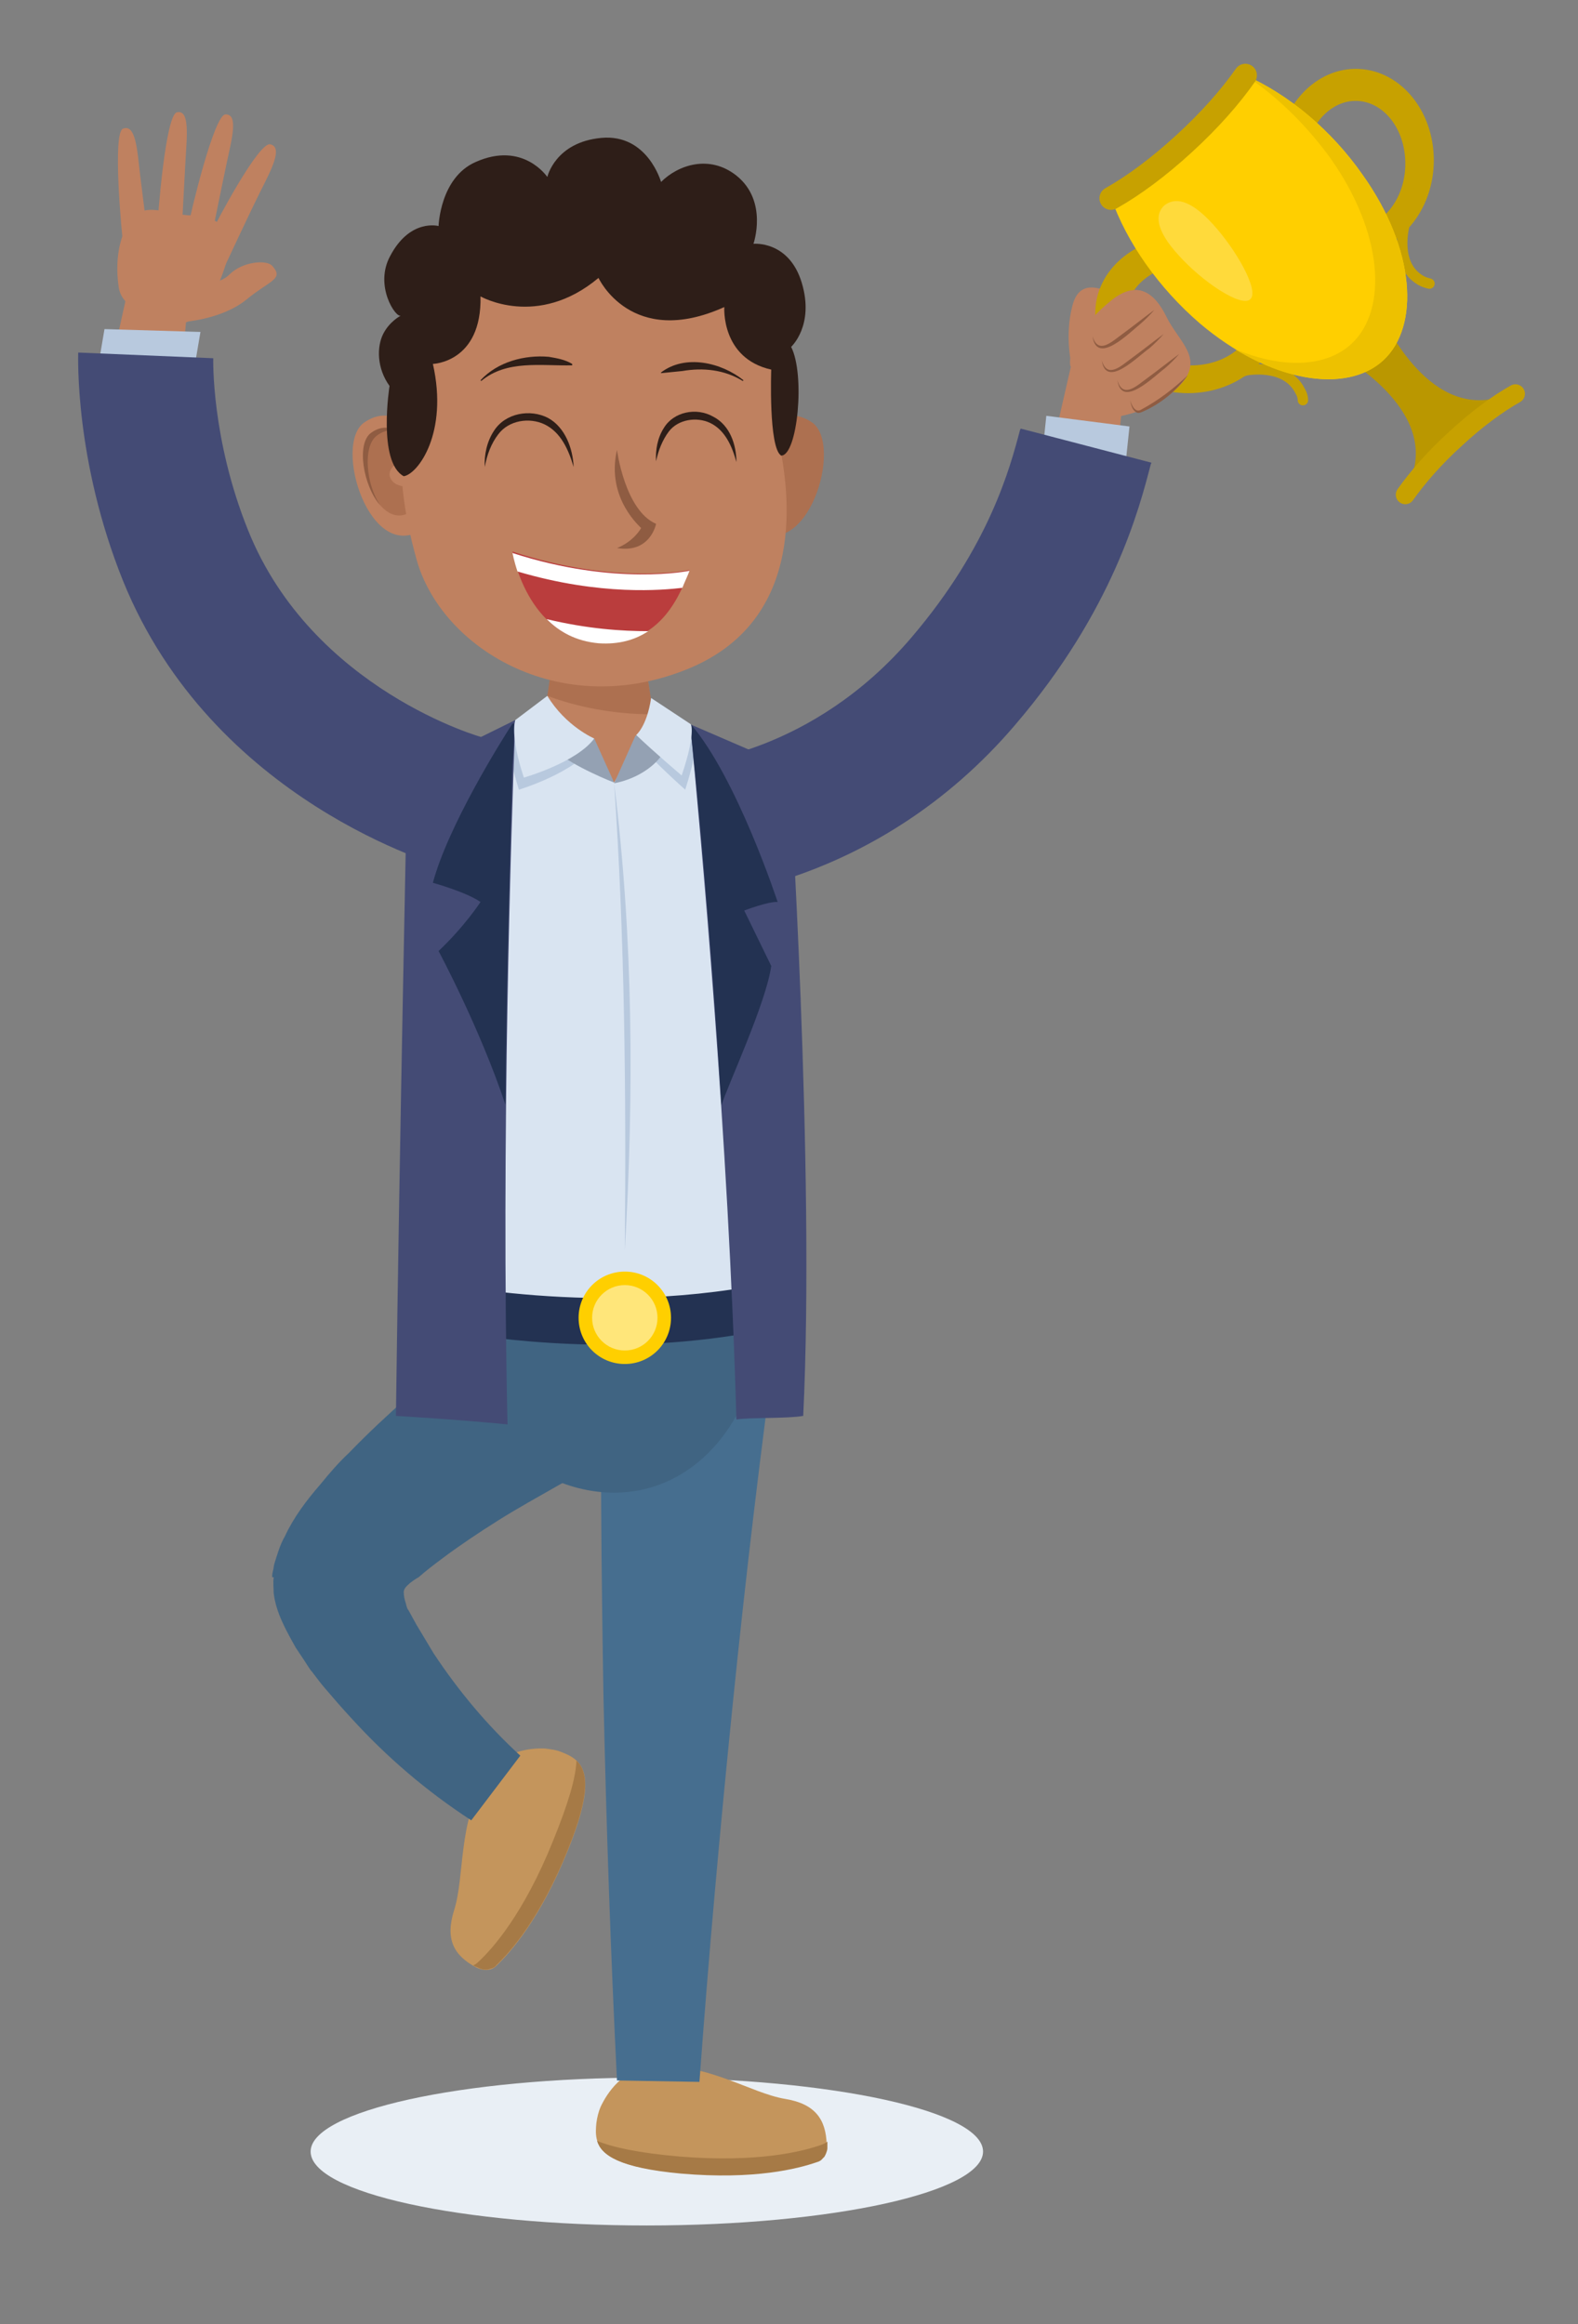 <?xml version="1.0" encoding="utf-8"?>
<!-- Generator: Adobe Illustrator 26.3.1, SVG Export Plug-In . SVG Version: 6.00 Build 0)  -->
<svg version="1.1" id="Layer_1" xmlns="http://www.w3.org/2000/svg" xmlns:xlink="http://www.w3.org/1999/xlink" x="0px" y="0px"
	 viewBox="0 0 222 327" style="enable-background:new 0 0 222 327;" xml:space="preserve">
<rect x="0" y="0" width="222" height="327" fill="#808080" stroke="none"/>
<style type="text/css">
	.st0{fill:#E9EFF5;}
	.st1{fill:#C4955C;}
	.st2{fill:#A67A46;}
	.st3{fill:#406482;}
	.st4{fill:#466E8F;}
	.st5{fill:#BF8160;}
	.st6{fill:#B8C9DE;}
	.st7{fill:#444B75;}
	.st8{fill:#C7A100;}
	.st9{fill:none;stroke:#C7A100;stroke-width:1.463;stroke-linecap:round;stroke-linejoin:round;stroke-miterlimit:10;}
	.st10{fill:#BA9700;}
	.st11{fill:#FFCF00;}
	.st12{fill:#EDC100;}
	.st13{fill:none;stroke:#C7A100;stroke-width:3.252;stroke-linecap:round;stroke-linejoin:round;stroke-miterlimit:10;}
	.st14{fill:none;stroke:#C7A100;stroke-width:2.668;stroke-linecap:round;stroke-linejoin:round;stroke-miterlimit:10;}
	.st15{fill:#FFDA3B;}
	.st16{fill:#8F5C42;}
	.st17{fill:#233252;}
	.st18{fill:#D9E4F1;}
	.st19{fill:#FFE67A;}
	.st20{fill:#94A1B3;}
	.st21{fill:#AD7050;}
	.st22{fill:#BA3D3D;}
	.st23{fill:#FFFFFF;}
	.st24{fill:#2E1E18;}
</style>
<g>
	<path class="st0" d="M138.3,302.7c0,5.7-21.2,10.4-47.3,10.4c-26.1,0-47.3-4.6-47.3-10.4c0-5.7,21.2-10.4,47.3-10.4
		C117.1,292.4,138.3,297,138.3,302.7z"/>
	<g>
		<g>
			<g>
				<path class="st1" d="M79,246.5c-0.7-0.3-1.5-0.4-2.3-0.5c-2.1-0.1-6.2,0.3-8.4,4c-3.9,6.6-2.9,13.9-4.4,18.7
					c-1.3,4.1-0.1,6.4,3.1,8.1c1,0.5,2.1,0.5,2.8-0.2c2-1.9,6.2-6.6,10.1-16.3C84.4,249.2,81.8,247.6,79,246.5z"/>
				<path class="st2" d="M81.1,247.7c-0.1,2.4-1.1,5.9-3.3,11.3c-4.1,10.2-8.5,15.2-10.6,17.1c-0.2,0.2-0.4,0.3-0.6,0.4
					c0.1,0.1,0.3,0.2,0.4,0.2c0.1,0.1,0.3,0.1,0.4,0.2c0.3,0.1,0.5,0.2,0.8,0.2c0.3,0,0.5,0,0.7-0.1c0.4-0.1,0.7-0.2,0.9-0.5
					c2-1.9,6.2-6.6,10.1-16.3C83.1,252.3,82.7,249.2,81.1,247.7z"/>
			</g>
			<g>
				<path class="st3" d="M66.3,256.1c-6.3-4.1-11.9-8.9-16.9-14.4c-1.3-1.4-2.5-2.8-3.7-4.2c-0.6-0.7-1.2-1.5-1.8-2.3
					c-0.3-0.3-0.7-1-1.1-1.6l-1.2-1.8c-1.4-2.5-2.8-5-3.1-7.7c0-0.7-0.1-1.4,0-2.1l0-0.1l0,0c0.1,0-0.2,0-0.2,0l0-0.1l0-0.3l0.1-0.5
					c0.1-0.3,0.1-0.7,0.2-1c0.4-1.3,0.8-2.7,1.5-3.9c1.2-2.6,3-5,5-7.3c1.3-1.6,2.6-3.1,4-4.4c2.7-2.8,5.4-5.3,8.1-7.7
					c2.7-2.4,5.5-4.7,8.3-6.9c2.9-2.2,5.6-4.4,8.7-6.6l12.8,21.3c-2.7,1.3-5.7,2.9-8.5,4.5c-2.8,1.6-5.7,3.2-8.4,4.9
					c-2.7,1.7-5.4,3.5-7.8,5.3c-1.2,0.9-2.4,1.8-3.4,2.7c-0.4,0.2-0.8,0.5-1.2,0.8c-0.3,0.3-0.9,0.7-0.9,1.3c0,0.5,0.1,1,0.3,1.6
					l0.1,0.4c0.1,0.2,0,0.2,0.3,0.6c0.4,0.7,0.7,1.3,1.1,2c0.8,1.3,1.6,2.7,2.4,4c3.5,5.3,7.6,10.2,12.2,14.4L66.3,256.1z"/>
			</g>
		</g>
		<g>
			<g>
				<path class="st1" d="M83.9,298.7c0.1-0.8,0.3-1.6,0.6-2.3c0.9-1.9,3.1-5.4,7.4-5.7c7.7-0.5,13.7,3.8,18.6,4.6
					c4.2,0.7,5.7,2.9,5.8,6.4c0,1.1-0.6,2.1-1.5,2.4c-2.6,0.9-8.7,2.5-19.1,1.6C83.8,304.7,83.6,301.7,83.9,298.7z"/>
				<path class="st2" d="M84,301.2c2.2,0.9,5.8,1.7,11.6,2.2c10.9,0.9,17.4-0.7,20.1-1.7c0.2-0.1,0.5-0.2,0.7-0.4c0,0.2,0,0.3,0,0.5
					c0,0.1,0,0.3,0,0.4c0,0.3-0.1,0.5-0.2,0.8c-0.1,0.2-0.2,0.5-0.4,0.6c-0.2,0.3-0.5,0.5-0.9,0.6c-2.6,0.9-8.7,2.5-19.1,1.6
					C87.1,305,84.6,303.2,84,301.2z"/>
			</g>
			<g>
				<path class="st4" d="M86.8,292.7c-0.9-18-1.5-35.9-1.9-53.9c-0.3-18-0.5-35.9-0.2-54.1l24.7,2c-2.4,17.4-4.5,35.2-6.3,52.9
					c-1.8,17.7-3.4,35.5-4.7,53.3L86.8,292.7z"/>
			</g>
		</g>
		<path class="st3" d="M107.2,185.2C107,198.6,98.5,210,86.4,210c-12.2,0-23.7-11.4-23.9-24.7c-0.2-13.6,9.8-24.8,22.4-24.8
			S107.4,171.6,107.2,185.2z"/>
		<g>
			<polygon class="st5" points="26.3,43.8 17.9,41.2 16,49.8 25.7,50.6 			"/>
			<polygon class="st6" points="28.2,46.7 14.7,46.3 13.7,52.2 27.2,52.6 			"/>
			<g>
				<path class="st7" d="M63.1,122.2c-1.3-0.4-33.2-9.4-45.8-40.5c-6.8-16.9-6.3-31.5-6.3-32.1l19,0.8c0,0.1-0.3,11.3,4.9,24.2
					c9,22.4,32.9,29.2,33.2,29.2L63.1,122.2z"/>
			</g>
			<g>
				<path class="st5" d="M19.3,43.4c-1.4-0.4-2.4-1.6-2.6-3c-0.3-2-0.4-5.1,0.8-7.9c2-4.9,5.5-2.3,9.3-2.2c3.8,0.1,6.3,1.8,5.1,6.4
					c-1.3,4.6-3.6,8.1-5.9,8.7L19.3,43.4z"/>
				<path class="st5" d="M25.7,45.3c0,0,5.4-0.3,8.9-3.1c3.4-2.8,5.4-2.9,3.7-4.8c-0.8-0.9-4.2-0.6-6,1.2c-1.8,1.8-4.8,1.1-4.8,1.1
					L25.7,45.3z"/>
				<path class="st5" d="M31.7,37.3c0,0,3.4-7.3,4.9-10.3c1.5-3,3.3-6.3,1.4-6.7C36.4,20,30.6,30.9,29.6,33L31.7,37.3z"/>
				<path class="st5" d="M29.6,34.1c0,0,1.6-7.9,2.3-11.2c0.7-3.3,1.7-6.9-0.2-6.8c-1.6,0.1-4.9,13.9-5.3,16.1L29.6,34.1z"/>
				<path class="st5" d="M25.5,33.9c0,0,0.4-8,0.6-11.4c0.2-3.4,0.6-7.1-1.2-6.7c-1.6,0.3-2.7,14.4-2.8,16.7L25.5,33.9z"/>
				<path class="st5" d="M21.1,35.8c0,0-1-8-1.4-11.3c-0.4-3.4-0.6-7.1-2.4-6.4c-1.5,0.6-0.2,14.7,0.1,16.9L21.1,35.8z"/>
			</g>
		</g>
		<g>
			<polygon class="st5" points="150.7,51.4 157.9,56.8 157.1,64.7 147.9,63.6 			"/>
			<polygon class="st6" points="147.2,58.5 158.9,60 158.2,66.7 146.5,65.3 			"/>
			<g>
				<path class="st7" d="M97.2,126.4l-0.8-19l0.4,9.5l-0.5-9.5c0.7,0,17.9-1.2,32-17.8c10.9-12.8,13.8-23.8,15.2-29.1l0.1-0.2
					l18.4,4.8l-0.1,0.2c-1.6,6.2-5.3,20.6-19.1,36.7C123.1,125.1,98.2,126.4,97.2,126.4z"/>
			</g>
			<g>
				<g>
					<path class="st5" d="M150.8,51.6c0,0-1.1-4.3,0.1-8.7c1.2-4.4,5.1-1.7,7.5-0.9c1.2,0.4-2.2,0.4-3.1,2.9
						c-0.9,2.4-0.1,2.8-0.1,2.8L150.8,51.6z"/>
					<g>
						<g>
							<path class="st8" d="M154.1,43.7c-0.3,6.1,5.3,11.3,12.4,11.6c7.1,0.3,13.1-4.4,13.4-10.5s-5.3-11.3-12.4-11.6
								C160.3,32.9,154.3,37.6,154.1,43.7z M176.4,44.7c-0.2,3.9-4.3,6.9-9.3,6.7c-4.9-0.2-8.8-3.6-8.6-7.5c0.2-3.9,4.3-6.9,9.3-6.7
								C172.7,37.4,176.6,40.8,176.4,44.7z"/>
							<path class="st9" d="M183.3,56.3c0-0.4-0.1-0.8-0.4-1.3c-2-4-7.6-2.9-7.6-2.9s-5.5,1.9-7.6,2"/>
							<path class="st8" d="M179.6,22.2c-0.3,7.1,4.4,13.1,10.5,13.4s11.3-5.3,11.6-12.4C202,16,197.3,10,191.2,9.7
								C185.1,9.4,179.9,15,179.6,22.2z M183.5,22.8c0.2-4.9,3.6-8.8,7.5-8.6c3.9,0.2,6.9,4.3,6.7,9.3c-0.2,4.9-3.6,8.8-7.5,8.6
								C186.3,31.9,183.3,27.7,183.5,22.8z"/>
							<path class="st9" d="M201.1,39.9c-0.4-0.1-0.8-0.2-1.3-0.5c-3.8-2.3-2.2-7.8-2.2-7.8s2.4-5.4,2.7-7.4"/>
							<path class="st10" d="M210.9,55.9c-10.3,3-16.5-11.5-16.5-11.5l-6,5.5c0,0,14,7.5,10.1,17.4L210.9,55.9z"/>
							<path class="st11" d="M166.8,20.3c-3.5,3.2-7.2,5.8-10.5,7.5c2.2,6.3,6.7,12.7,12.5,17.7c9.8,8.3,20.6,10,25.8,5.2
								c5.2-4.8,4.5-15.7-2.9-26.1c-4.4-6.3-10.4-11.3-16.5-14C173.2,13.7,170.3,17.1,166.8,20.3z"/>
							<path class="st12" d="M175.2,10.6C175.2,10.6,175.1,10.6,175.2,10.6c4.4,2.9,8.6,7,12,11.7c7.4,10.5,8.1,21.3,2.9,26.1
								c-3.6,3.3-9.7,3.5-16.4,0.7c8.3,5.1,16.5,5.6,20.9,1.6c5.2-4.8,4.5-15.7-2.9-26.1C187.3,18.3,181.3,13.3,175.2,10.6z"/>
							<path class="st13" d="M175.2,10.6c-2.1,3-5,6.3-8.6,9.6c-3.6,3.3-7.1,5.9-10.3,7.7"/>
							<path class="st14" d="M197.7,69.6c1.7-2.4,4.1-5.2,7.1-7.9c2.9-2.7,5.9-4.9,8.4-6.3"/>
						</g>
						<path class="st15" d="M170.6,31.5c3.3,3.6,6.6,9.4,5.3,10.6c-1.3,1.2-6.8-2.5-10.1-6.2c-3.3-3.6-3.3-5.8-2-7
							C165.2,27.8,167.3,27.9,170.6,31.5z"/>
					</g>
					<path class="st5" d="M156.6,58.7c0,0,5.7-0.6,9.3-4.4c3.7-3.8-0.1-6.2-1.8-9.7c-1.7-3.5-4.2-5.3-7.9-2.2c-3.7,3-6,6.7-5.6,9.1
						L156.6,58.7z"/>
					<path class="st5" d="M156.6,58.7c0,0,5.7-0.6,9.3-4.4c3.7-3.8-0.1-6.2-1.8-9.7c-1.7-3.5-4.2-5.3-7.9-2.2c-3.7,3-6,6.7-5.6,9.1
						L156.6,58.7z"/>
					<g>
						<path class="st16" d="M153.7,47.3c0.8,2.7,2.8,0.7,4.2-0.3c1.5-1.1,3-2.3,4.5-3.4c-0.6,0.7-1.3,1.4-2,2
							C158.9,46.8,154.3,51.5,153.7,47.3L153.7,47.3z"/>
					</g>
					<g>
						<path class="st16" d="M155,50.7c0.8,2.7,2.8,0.7,4.2-0.3c1.5-1.1,3-2.3,4.5-3.4c-0.6,0.7-1.3,1.4-2,2
							C160.1,50.1,155.6,54.8,155,50.7L155,50.7z"/>
					</g>
					<g>
						<path class="st16" d="M157.2,53.5c0.8,2.7,2.8,0.7,4.2-0.3c1.5-1.1,3-2.3,4.5-3.4c-0.6,0.7-1.3,1.4-2,2
							C162.4,52.9,157.8,57.6,157.2,53.5L157.2,53.5z"/>
					</g>
					<g>
						<path class="st16" d="M159,56.3c0.2,0.7,0.7,1.9,1.6,1.3c2.4-1.3,4.5-2.9,6.5-4.8c-1.6,2.2-3.8,4-6.3,5.1
							c-0.2,0.1-0.5,0.2-0.7,0.2C159.3,57.9,159.1,56.9,159,56.3L159,56.3z"/>
					</g>
				</g>
			</g>
		</g>
		<g>
			<path class="st17" d="M84.9,160.4c-12.6,0-22.6,11.2-22.4,24.8c0,0.7,0.1,1.3,0.1,2c6.9,1.2,25.2,3.8,44.5,0
				c0.1-0.7,0.1-1.3,0.1-2C107.4,171.6,97.4,160.4,84.9,160.4z"/>
			<path class="st18" d="M110.1,180.1c4.4-35.2-3.6-71.3-3.6-71.3L85.4,98.2l-25.8,10.6c0,0-4.2,36.2,0.2,71.3
				C59.8,180.1,84.6,185.8,110.1,180.1z"/>
			<g>
				<path class="st6" d="M86.4,110.2c2.7,21.8,2.8,43.8,1.5,65.7C88.1,153.9,87.9,132,86.4,110.2L86.4,110.2z"/>
			</g>
			<path class="st6" d="M96.4,111.1c2.2-6.9,1.5-8.5,1.5-8.5l-0.6-0.5l-5.8-2c-0.8,3.2-2,4.2-2,4.2
				C92.1,107.3,96.4,111.1,96.4,111.1z"/>
			<path class="st6" d="M73,111.1c0,0,8-2.4,10.6-6.3c0,0-2.9-1.4-5.5-4.6l-6.5,1.8C71.4,102.7,71.2,105.3,73,111.1z"/>
			<path class="st11" d="M94.4,185.4c0,3.6-2.9,6.5-6.5,6.5s-6.5-2.9-6.5-6.5c0-3.6,2.9-6.5,6.5-6.5S94.4,181.8,94.4,185.4z"/>
			<circle class="st19" cx="87.9" cy="185.4" r="4.6"/>
			<g>
				<path class="st7" d="M72.5,101.3l-15.2,7.5c0,0-1.1,51.9-1.6,90.4c0,0,8.6,0.5,15.7,1.2C70.5,160.5,71.9,116.9,72.5,101.3z"/>
				<path class="st7" d="M111,107.9l-13.9-6c1.5,15.7,5.4,58.2,6.5,97.8c2.1-0.3,7.2-0.1,9.4-0.5C114.7,164.5,111,107.9,111,107.9z"
					/>
			</g>
			<path class="st17" d="M72.3,101.8l-0.2,0c-1.7,2.6-9.1,14.5-11.2,22.4c0,0,4.7,1.3,6.7,2.7c0,0-2.2,3.4-5.9,6.9
				c0,0,5.8,10.8,9.4,21.6v0c0.2-19.6,0.7-36.9,1-47.9C72.3,105.4,72.3,103.4,72.3,101.8z"/>
			<path class="st17" d="M101.5,155.5c0.7-2.4,6.3-14.4,7-19.6l-3.8-7.8c0,0,3.4-1.3,4.7-1.2c0,0-5.7-17.4-12.2-25l-0.1,0
				C98.2,112.7,99.8,129,101.5,155.5z"/>
			<g>
				<path class="st5" d="M91.9,100.7L91,94.6H77.5l-0.8,6c-0.3,2.3,1,3.2,3.1,3.9c1.5,0.5,6.6,5.6,6.6,5.6L91.9,100.7z"/>
				<path class="st20" d="M86.4,110.2l3-6.7c0,0,2.4-0.5,3.8,0.6C94.7,105.2,91.6,109.2,86.4,110.2z"/>
				<path class="st20" d="M83.6,103.9l2.8,6.2c0,0-5.7-2.2-8.3-4.5l1.8-1.4L83.6,103.9z"/>
				<path class="st21" d="M91.9,100.5L91,94.6H77.5L77,97.9C81.3,99.5,86.4,100.5,91.9,100.5z"/>
			</g>
			<path class="st18" d="M77,97.9l-4.5,3.4c0,0-0.8,2.1,1.2,8.1c0,0,7.4-2.1,9.9-5.5C83.6,103.9,79.6,102.2,77,97.9z"/>
			<path class="st18" d="M91.6,98.2l5.6,3.7c0,0,0.7,1.3-1.3,7.2c0,0-3.9-3.3-6.4-5.7C89.4,103.5,91,102.3,91.6,98.2z"/>
		</g>
		<g>
			<g>
				<path class="st5" d="M60.1,63c0,0-3.8-7-8.8-3.6c-4.6,3,0.8,20.4,8.4,14.9L60.1,63z"/>
				<path class="st21" d="M58.6,63.8c0,0-2.7-5.6-6.3-2.9c-3.2,2.4,0.7,15.1,6.1,10.7L58.6,63.8z"/>
				<path class="st5" d="M54.8,66.8c0.1,0.9,1,1.6,2.1,1.6c1.1-0.1,2-0.9,1.9-1.8c-0.1-0.9-1-1.6-2.1-1.6
					C55.6,65.1,54.8,65.9,54.8,66.8z"/>
				<path class="st16" d="M53,61.3c-2,1.5-1.5,6.9,0.5,9.8c-2.4-2.7-3.4-8.7-1.3-10.2c1.5-1.1,2.9-0.8,3.9,0
					C55.3,60.4,54.2,60.4,53,61.3z"/>
			</g>
			<path class="st21" d="M114.2,59.4c-5.1-3.4-8.8,3.6-8.8,3.6l0.4,11.3C113.5,79.8,118.8,62.5,114.2,59.4z"/>
			<path class="st5" d="M107.2,44.5c1.6,4.6,1.4,12.3,2.5,18.2c1.1,5.7,4.4,24.7-13.4,31.6c-17.9,7-34.3-3.3-37.7-15.6
				c-3.9-13.9-2-22.5,1.3-31.5c4.3-11.9,14.2-15.9,24.6-16C94.4,31.2,103.9,34.5,107.2,44.5z"/>
			<path class="st22" d="M97,80.2c-1.1,2.8-3.8,10.9-12.9,10.2c-10-0.7-12-12.8-12-12.8C86.6,82.4,97,80.2,97,80.2z"/>
			<path class="st23" d="M76.9,87.1c1.8,1.8,4.1,3.1,7.3,3.4c2.9,0.2,5.2-0.5,7-1.7C87.6,88.8,82.7,88.5,76.9,87.1z"/>
			<path class="st23" d="M96,82.7c0.4-1,0.8-1.8,1-2.4c0,0-10.4,2.2-24.9-2.5c0,0,0.2,1.1,0.7,2.6C84.6,83.9,93.4,83,96,82.7z"/>
			<path class="st16" d="M86.8,63.3c0,0,1.1,8.5,5.5,10.4c0,0-0.8,4.2-5.5,3.4c0,0,2.1-0.7,3.4-2.8C90.3,74.3,85.2,70.2,86.8,63.3z"
				/>
			<g>
				<path class="st24" d="M80.5,51.4c-4.4,0.1-9.2-0.8-12.8,2.2c0,0-0.1-0.1-0.1-0.1c2.4-2.6,6.2-3.6,9.6-3.3c1.2,0.2,2.3,0.4,3.3,1
					L80.5,51.4L80.5,51.4z"/>
			</g>
			<g>
				<path class="st24" d="M93,52.4c3.4-2.6,8.5-1.4,11.6,1.1c0,0-0.1,0.1-0.1,0.1c-2.6-1.6-5.6-1.9-8.5-1.4c0,0-3,0.3-3,0.3L93,52.4
					L93,52.4z"/>
			</g>
			<g>
				<g>
					<path class="st24" d="M80.7,65.7c-0.7-2.4-1.8-4.9-4.1-6c-2.1-1-5-0.6-6.5,1.4c-1,1.3-1.6,2.9-1.9,4.6
						c-0.1-1.7,0.3-3.6,1.3-5.1c1.6-2.5,5.1-3.1,7.6-1.8C79.5,60.1,80.6,63.1,80.7,65.7L80.7,65.7z"/>
				</g>
			</g>
			<g>
				<g>
					<path class="st24" d="M103.6,65c-0.6-2.2-1.6-4.5-3.7-5.5c-1.9-0.9-4.5-0.5-5.8,1.2c-0.9,1.2-1.5,2.7-1.8,4.2
						c-0.1-1.6,0.2-3.3,1.1-4.7c1.4-2.3,4.6-2.9,6.9-1.6C102.7,59.8,103.6,62.6,103.6,65L103.6,65z"/>
				</g>
			</g>
			<path class="st24" d="M54.8,54.3c0,0-1.7,10.7,2,12.7c2-0.3,6.3-6.1,4.1-15.8c0,0,6.9-0.2,6.7-9.5c0,0,8,4.6,16.6-2.6
				c0,0,4.6,10,17.7,4.1c0,0-0.5,7.2,6.6,8.8c0,0-0.4,11,1.4,12.1c2.3,0,3.4-11.4,1.4-15.3c0,0,3.3-3,1.5-9c-1.8-6-6.8-5.5-6.8-5.5
				s2.1-6-2.4-9.6c-3.8-3-8.2-1.5-10.6,0.9c0,0-1.9-6.8-8.4-6.2C78.1,20,77,24.9,77,24.9s-3.4-5.1-10.1-2.1c-5,2.2-5.2,9-5.2,9
				s-4-1.1-6.8,4.2c-2.3,4.2,0.8,8.8,1.5,8.4c0,0-1.6,0.8-2.5,2.6C53,48.8,53,51.8,54.8,54.3z"/>
		</g>
	</g>
</g>
</svg>
